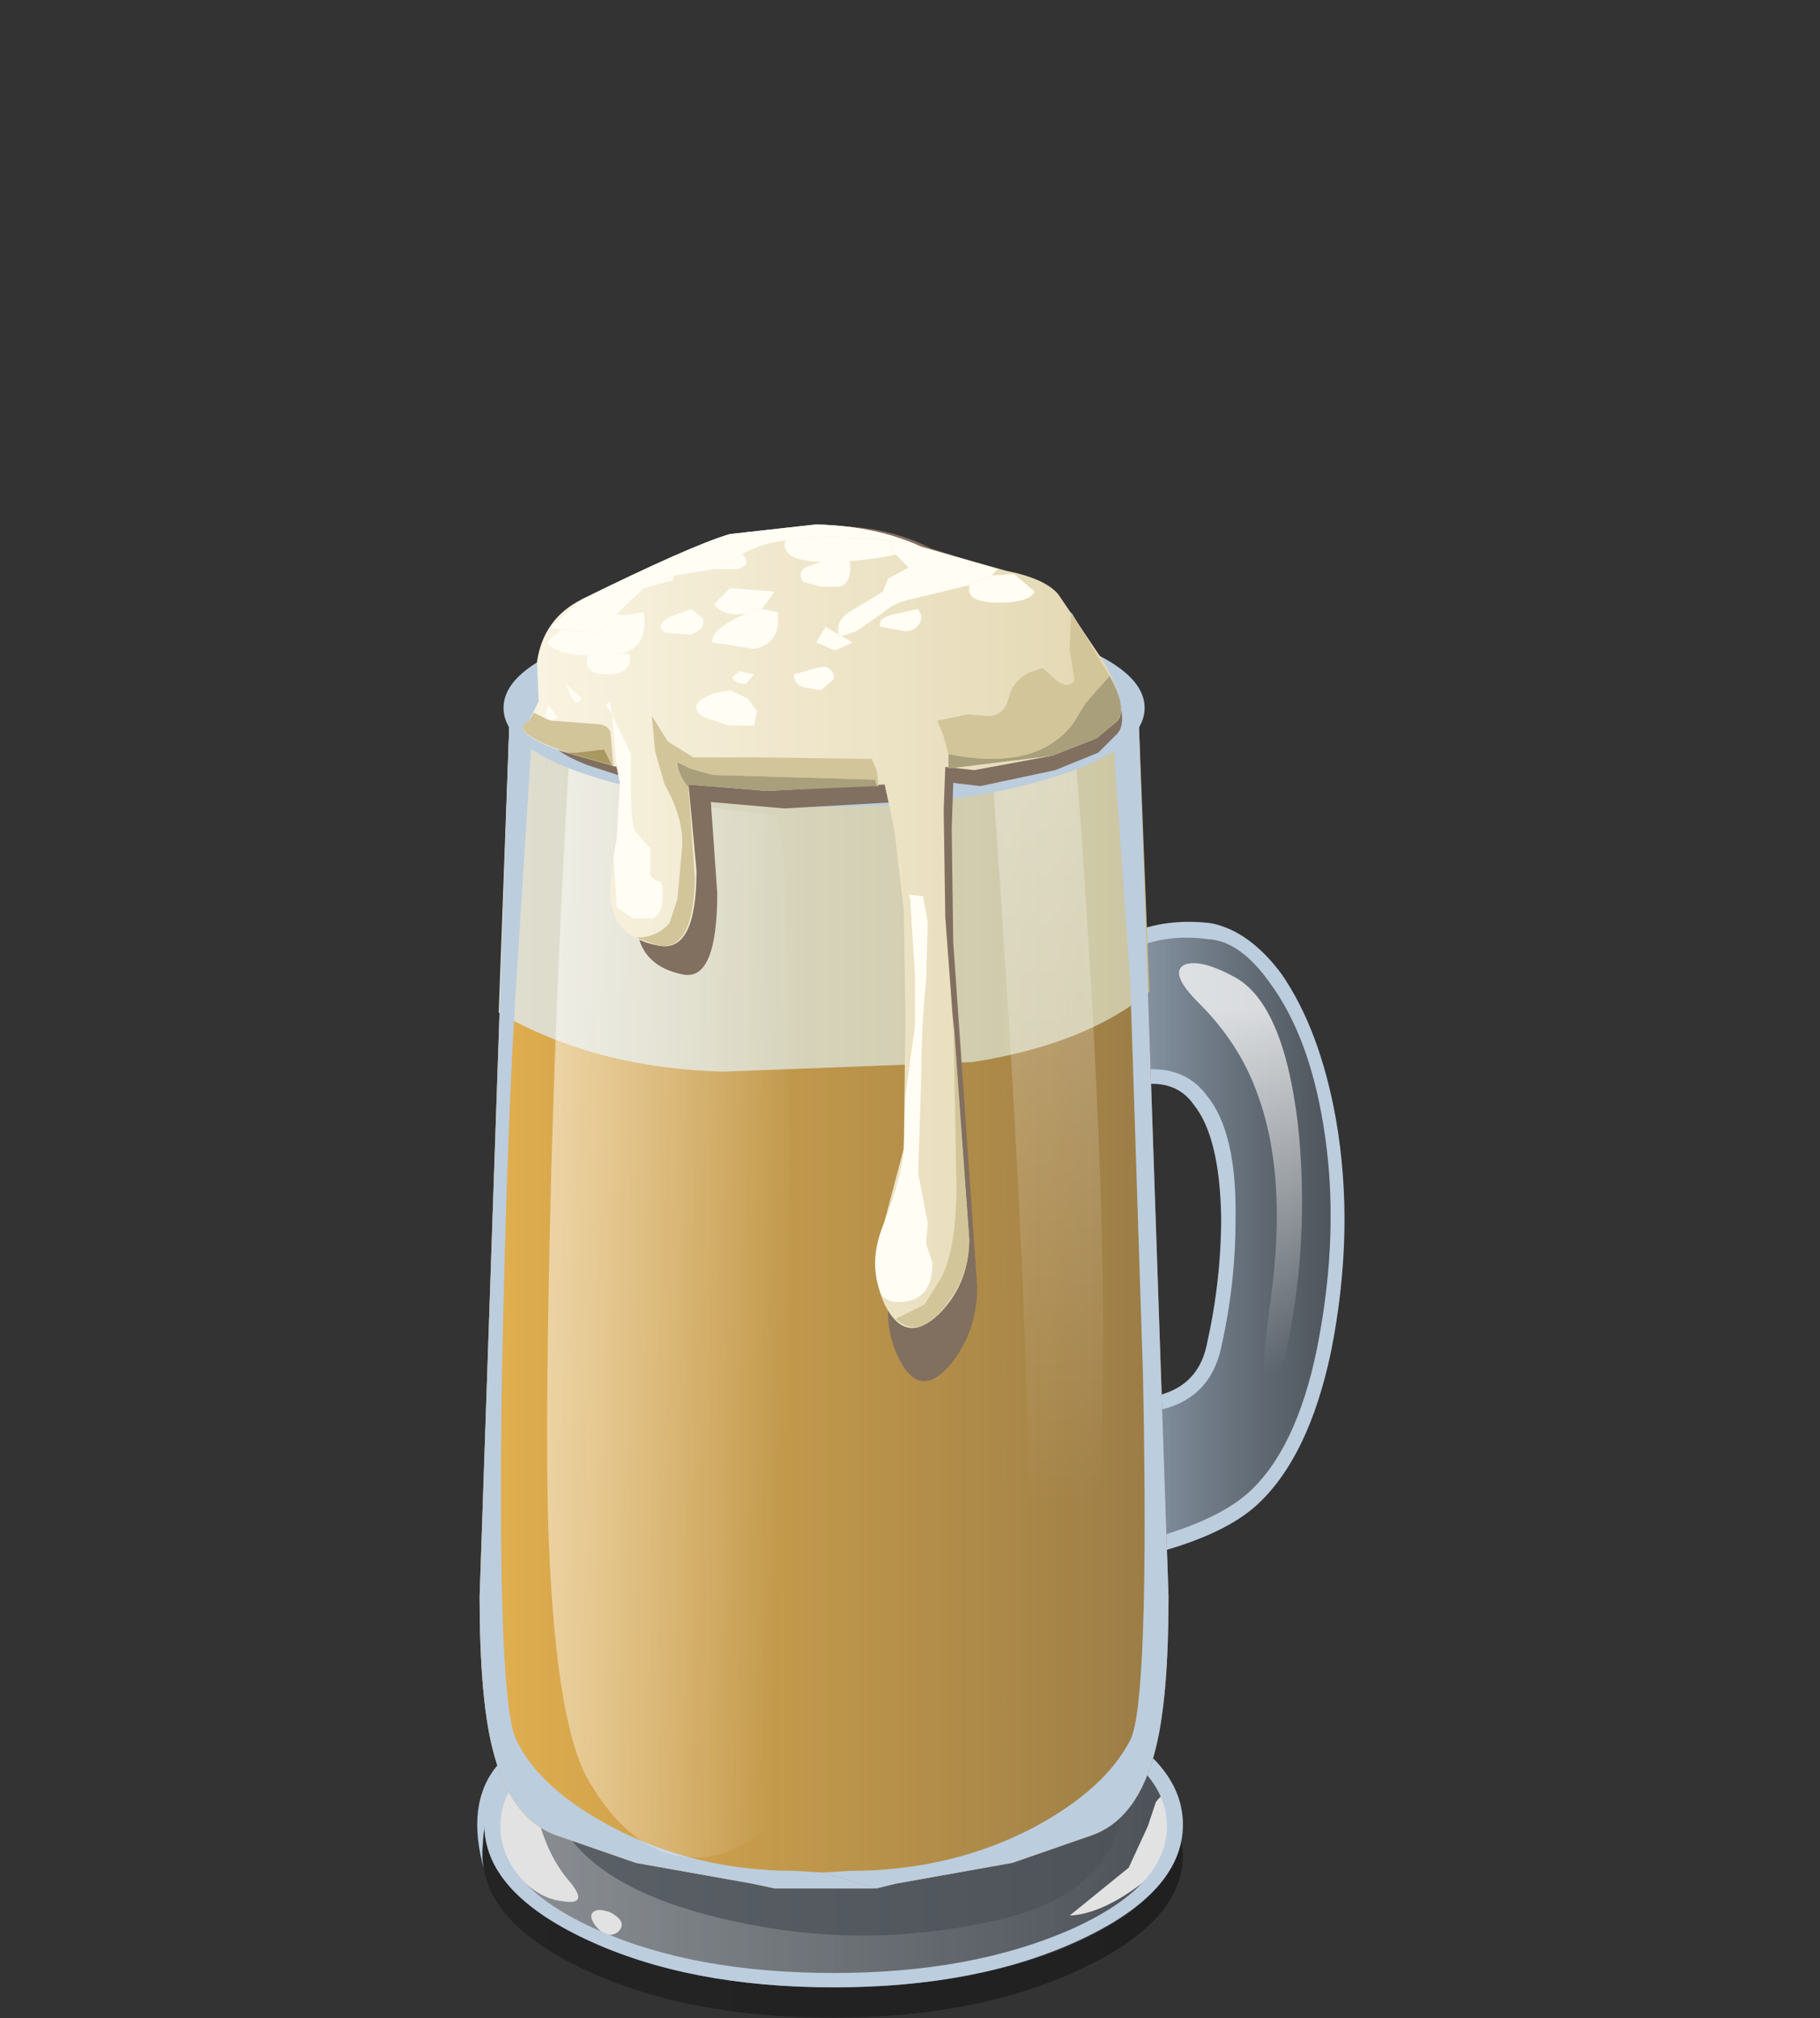 <?xml version="1.0" encoding="UTF-8" standalone="no"?>
<svg xmlns:xlink="http://www.w3.org/1999/xlink" height="50.6px" width="45.65px" xmlns="http://www.w3.org/2000/svg">
  <rect width="100%" height="100%" fill="#333333" stroke="none"/>
  <g transform="matrix(1.0, 0.0, 0.0, 1.0, 0.0, 0.0)">
    <use height="46.8" transform="matrix(0.8, 0.0, 0.0, 0.8, 11.95, 13.15)" width="27.2" xlink:href="#sprite0"/>
  </g>
  <defs>
    <g id="sprite0" transform="matrix(1.0, 0.0, 0.0, 1.0, 0.0, 0.0)">
      <use height="46.8" transform="matrix(1.0, 0.0, 0.0, 1.0, 0.0, 0.0)" width="27.2" xlink:href="#shape0"/>
    </g>
    <g id="shape0" transform="matrix(1.0, 0.0, 0.0, 1.0, 0.0, 0.0)">
      <path d="M11.2 45.85 Q15.45 45.85 18.6 44.55 21.7 43.2 22.1 41.25 L22.15 41.7 Q22.15 43.8 18.9 45.3 15.7 46.8 11.15 46.8 6.6 46.8 3.4 45.3 0.2 43.8 0.2 41.7 L0.25 41.05 Q0.5 43.05 3.65 44.45 6.85 45.85 11.2 45.85" fill="url(#gradient0)" fill-rule="evenodd" stroke="none"/>
      <path d="M22.15 40.75 Q22.15 42.85 18.95 44.35 15.75 45.85 11.2 45.85 6.65 45.85 3.45 44.35 0.25 42.85 0.25 40.75 0.25 38.65 3.45 37.2 6.65 35.7 11.2 35.7 15.75 35.7 18.95 37.2 22.15 38.65 22.15 40.75" fill="url(#gradient1)" fill-rule="evenodd" stroke="none"/>
      <path d="M19.05 37.25 Q22.15 38.7 22.15 40.75 22.15 42.85 18.95 44.35 15.75 45.85 11.2 45.85 6.65 45.85 3.45 44.35 0.25 42.85 0.25 40.75 0.25 39.5 1.5 38.4 2.7 37.35 4.85 36.65 3.2 37.55 2.65 38.25 1.9 39.25 2.55 40.55 3.65 42.8 7.95 43.75 12.1 44.7 16.3 43.75 19.4 43.05 20.1 40.95 20.7 39.0 19.05 37.25" fill="url(#gradient2)" fill-rule="evenodd" stroke="none"/>
      <path d="M1.25 39.5 Q1.65 39.3 1.85 40.2 2.15 41.6 2.85 42.45 3.6 43.3 2.7 43.15 1.8 43.05 1.05 42.05 0.35 41.1 0.5 40.4 0.65 39.8 1.25 39.5" fill="#e2e2e2" fill-rule="evenodd" stroke="none"/>
      <path d="M4.2 43.5 Q4.75 43.8 4.45 44.1 4.15 44.35 3.8 44.0 3.5 43.65 3.65 43.5 3.8 43.35 4.2 43.5" fill="#e2e2e2" fill-rule="evenodd" stroke="none"/>
      <path d="M20.45 42.1 L21.05 40.8 21.3 40.05 Q21.75 39.4 21.9 40.6 22.0 41.7 20.85 42.6 19.6 43.55 18.6 43.6 L20.45 42.1" fill="#e2e2e2" fill-rule="evenodd" stroke="none"/>
      <path d="M4.95 36.5 L7.7 35.85 Q9.0 36.15 8.0 36.1 7.05 36.05 4.7 36.85 2.05 37.75 1.25 38.75 0.25 40.0 0.2 41.35 0.15 41.85 0.25 42.2 -0.35 40.1 0.65 38.9 1.95 37.45 4.95 36.5" fill="#bccdde" fill-rule="evenodd" stroke="none"/>
      <path d="M16.05 36.1 Q19.25 36.9 20.35 37.95 L18.25 36.95 Q16.9 36.4 15.05 36.15 L13.55 35.95 13.65 35.8 13.95 35.7 16.05 36.1" fill="#bccdde" fill-rule="evenodd" stroke="none"/>
      <path d="M22.15 40.75 Q22.15 42.85 18.95 44.35 15.75 45.85 11.2 45.85 6.65 45.85 3.45 44.35 0.25 42.85 0.25 40.75 0.25 38.65 3.45 37.2 6.65 35.7 11.2 35.7 15.75 35.7 18.95 37.2 22.15 38.65 22.15 40.75 M21.65 40.8 Q21.65 38.9 18.6 37.55 15.5 36.2 11.2 36.2 6.85 36.2 3.8 37.55 0.75 38.9 0.75 40.8 0.75 42.7 3.8 44.05 6.85 45.4 11.2 45.4 15.5 45.4 18.6 44.05 21.65 42.7 21.65 40.8" fill="#bccdde" fill-rule="evenodd" stroke="none"/>
      <path d="M19.95 6.45 Q18.5 7.8 16.3 8.15 L12.2 8.35 6.25 8.15 Q2.85 7.7 1.05 5.8 L1.05 5.75 3.45 4.05 Q6.7 2.4 10.9 2.6 15.1 2.4 18.35 3.95 19.95 4.75 20.75 5.55 L20.75 5.7 19.95 6.45" fill="url(#gradient3)" fill-rule="evenodd" stroke="none"/>
      <path d="M26.55 25.9 Q25.7 30.2 23.05 31.4 L21.05 32.05 Q19.95 32.4 19.55 32.9 18.6 34.0 18.35 32.35 18.2 31.55 18.2 29.55 L18.4 28.0 18.55 27.3 20.6 27.6 Q22.7 27.55 23.1 25.75 23.85 22.6 23.5 20.1 23.0 16.7 20.35 17.4 17.6 18.2 17.55 16.95 17.55 16.1 18.65 14.65 20.25 12.4 23.0 12.75 25.1 13.05 26.3 16.8 27.6 20.85 26.55 25.9" fill="url(#gradient4)" fill-rule="evenodd" stroke="none"/>
      <path d="M24.9 14.4 Q23.95 13.05 22.95 13.0 20.4 12.65 18.85 14.8 17.5 16.55 17.85 17.2 18.2 17.8 20.25 17.2 22.05 16.75 22.9 17.9 23.85 19.05 23.8 21.8 23.8 23.8 23.35 25.8 22.9 27.85 20.45 27.85 L18.7 27.6 Q18.45 28.5 18.45 29.55 L18.45 29.8 Q18.45 32.65 18.85 33.1 L18.9 33.1 19.35 32.75 Q19.9 32.1 21.45 31.7 23.3 31.15 24.2 30.35 25.7 29.0 26.35 25.85 27.1 22.1 26.55 18.8 26.1 16.05 24.9 14.4 M26.8 25.9 Q26.1 29.25 24.45 30.75 23.5 31.6 21.6 32.15 20.2 32.5 19.75 33.05 19.3 33.6 18.9 33.6 L18.5 33.4 Q17.9 32.8 18.0 29.8 L18.0 29.55 Q18.0 28.75 18.15 27.95 L18.35 27.25 18.4 27.05 18.6 27.1 19.2 27.25 20.45 27.4 Q22.55 27.4 22.9 25.7 23.35 23.7 23.35 21.7 23.3 19.2 22.5 18.2 21.85 17.25 20.4 17.65 17.9 18.35 17.45 17.4 17.0 16.55 18.45 14.5 20.2 12.15 23.05 12.5 24.25 12.75 25.25 14.1 26.45 15.85 26.95 18.65 27.55 22.1 26.8 25.9" fill="#bccdde" fill-rule="evenodd" stroke="none"/>
      <path d="M25.75 18.75 Q26.1 21.95 25.55 25.1 25.05 27.85 24.8 27.55 24.5 27.2 24.9 24.3 25.45 20.35 24.45 17.75 23.9 16.25 22.65 15.0 21.7 14.05 22.2 13.8 22.7 13.6 23.8 14.2 25.3 15.05 25.75 18.75" fill="url(#gradient5)" fill-rule="evenodd" stroke="none"/>
      <path d="M1.05 5.75 L3.45 7.0 Q6.7 8.3 10.9 8.5 15.1 8.3 18.35 7.0 19.95 6.35 20.75 5.75 L21.7 33.6 Q21.7 36.75 21.3 38.35 20.75 40.6 19.25 41.1 L16.8 41.95 13.15 42.6 12.45 42.75 9.35 42.75 8.65 42.6 5.0 41.95 2.55 41.1 Q1.05 40.6 0.5 38.35 0.1 36.75 0.1 33.6 L1.05 5.75" fill="url(#gradient6)" fill-rule="evenodd" stroke="none"/>
      <path d="M18.35 7.0 Q19.95 6.35 20.75 5.75 L21.1 14.65 Q19.1 16.3 15.55 16.85 L7.75 17.15 Q3.75 17.05 0.7 15.3 L1.05 5.75 3.45 7.0 Q6.7 8.3 10.9 8.5 15.1 8.3 18.35 7.0" fill="url(#gradient7)" fill-rule="evenodd" stroke="none"/>
      <path d="M1.05 5.75 L3.45 7.0 Q6.7 8.3 10.9 8.5 15.1 8.3 18.35 7.0 19.95 6.35 20.75 5.75 L21.7 33.6 Q21.7 36.75 21.3 38.35 20.75 40.6 19.25 41.1 L16.8 41.95 13.15 42.6 12.45 42.75 9.35 42.75 8.65 42.6 5.0 41.95 2.55 41.1 Q1.05 40.6 0.5 38.35 0.1 36.75 0.1 33.6 L1.05 5.75" fill="url(#gradient8)" fill-rule="evenodd" stroke="none"/>
      <path d="M20.9 26.7 L20.5 14.35 19.95 6.45 20.05 6.2 20.75 5.75 21.7 33.6 Q21.7 36.75 21.3 38.35 20.75 40.6 19.25 41.1 L16.8 41.95 13.15 42.6 12.55 42.75 10.85 42.25 11.7 42.2 Q14.85 42.2 17.45 40.85 19.7 39.65 20.5 38.1 21.1 36.9 20.9 26.7" fill="#bccdde" fill-rule="evenodd" stroke="none"/>
      <path d="M1.05 5.75 L1.65 6.15 1.75 6.45 1.25 14.35 Q0.95 19.0 0.8 26.7 0.65 36.9 1.25 38.1 2.0 39.65 4.3 40.85 6.9 42.2 10.0 42.2 L10.85 42.25 12.55 42.75 9.35 42.75 8.65 42.6 5.0 41.95 2.55 41.1 Q1.05 40.6 0.5 38.35 0.1 36.75 0.1 33.6 L1.05 5.75" fill="#bccdde" fill-rule="evenodd" stroke="none"/>
      <path d="M2.9 6.85 L2.9 7.5 4.7 8.2 Q6.55 8.9 9.45 9.1 L9.65 10.5 9.75 13.85 9.9 27.95 Q9.9 40.15 8.9 41.0 7.55 42.05 6.15 41.7 4.6 41.3 3.45 39.25 2.45 37.35 2.25 31.35 2.15 27.85 2.35 20.15 2.55 13.25 2.9 7.5 L2.2 7.25 2.9 6.85" fill="url(#gradient9)" fill-rule="evenodd" stroke="none"/>
      <path d="M16.2 8.15 L18.8 7.4 Q19.95 22.75 19.55 29.85 19.35 34.3 17.25 37.65 16.25 39.35 15.25 40.15 L16.3 38.15 Q17.3 35.25 17.3 30.8 17.3 23.7 16.2 8.15" fill="url(#gradient10)" fill-rule="evenodd" stroke="none"/>
      <path d="M18.0 3.5 Q20.95 4.45 20.95 5.75 20.95 7.05 18.0 7.95 15.05 8.85 10.9 8.85 6.75 8.85 3.8 7.95 0.85 7.05 0.85 5.75 0.85 4.45 3.8 3.5 6.75 2.6 10.9 2.6 15.05 2.6 18.0 3.5 M17.25 3.6 Q14.6 2.8 10.9 2.8 7.2 2.8 4.55 3.6 1.95 4.4 1.95 5.55 1.95 6.7 4.55 7.5 7.15 8.3 10.9 8.3 14.65 8.3 17.25 7.5 19.85 6.7 19.85 5.55 19.85 4.4 17.25 3.6" fill="#bccdde" fill-rule="evenodd" stroke="none"/>
      <path d="M11.15 0.05 Q12.9 0.05 14.25 0.75 L16.75 1.55 Q17.95 1.8 18.35 2.35 20.85 5.9 20.05 6.6 L19.5 7.15 18.15 7.7 15.8 8.2 14.95 8.1 14.9 9.55 14.95 13.1 15.7 23.9 Q15.7 25.35 14.8 26.4 13.85 27.45 13.2 26.05 12.7 24.95 13.05 23.7 L13.7 20.9 13.8 16.55 13.7 12.9 13.45 10.2 13.2 8.7 9.65 8.9 7.35 8.7 7.55 11.55 Q7.55 14.35 6.45 14.1 5.25 13.85 5.05 12.8 4.9 12.2 5.2 10.5 L5.3 8.65 5.2 8.1 3.5 7.55 Q1.95 6.95 2.6 6.55 L2.9 5.9 2.85 4.6 Q3.05 3.2 4.15 2.55 7.25 0.8 8.55 0.35 L11.15 0.05" fill="#816f60" fill-rule="evenodd" stroke="none"/>
      <path d="M13.95 0.7 L16.6 1.45 Q17.85 1.7 18.25 2.2 L19.7 4.35 Q20.5 5.85 20.05 6.2 L19.45 6.7 18.05 7.25 15.6 7.7 14.7 7.6 14.65 8.95 14.7 12.3 15.45 22.4 Q15.45 23.8 14.5 24.75 13.45 25.75 12.8 24.45 12.3 23.35 12.7 22.2 L13.4 19.55 13.45 15.5 13.4 12.1 13.1 9.55 12.8 8.15 9.1 8.35 6.65 8.15 6.9 10.85 Q6.9 13.45 5.7 13.2 4.45 12.95 4.25 12.0 4.1 11.45 4.4 9.85 L4.5 8.1 4.4 7.6 2.65 7.1 Q1.0 6.5 1.65 6.15 L1.95 5.55 1.9 4.3 Q2.1 2.95 3.3 2.35 6.75 0.65 7.95 0.3 L10.65 0.0 Q12.55 0.05 13.95 0.7" fill="url(#gradient11)" fill-rule="evenodd" stroke="none"/>
      <path d="M5.25 2.0 L5.9 1.7 6.2 1.6 6.15 1.75 5.25 2.0" fill="#fffdf4" fill-rule="evenodd" stroke="none"/>
      <path d="M7.45 1.4 L7.9 1.2 8.3 0.95 8.35 0.95 Q8.65 1.25 8.2 1.4 L7.45 1.4" fill="#fffdf4" fill-rule="evenodd" stroke="none"/>
      <path d="M9.75 0.5 Q10.8 0.3 12.95 0.5 L13.15 0.95 12.6 1.05 Q10.0 1.4 9.7 0.8 9.6 0.55 9.75 0.5" fill="#fffdf4" fill-rule="evenodd" stroke="none"/>
      <path d="M11.4 1.95 L10.8 1.95 10.25 1.8 Q10.05 1.55 10.3 1.35 L10.85 1.15 11.7 1.15 Q11.8 1.8 11.4 1.95" fill="#fffdf4" fill-rule="evenodd" stroke="none"/>
      <path d="M8.95 2.65 L8.8 2.65 8.45 2.8 Q7.75 2.9 7.45 2.5 L7.95 2.0 9.35 2.1 8.95 2.65" fill="#fffdf4" fill-rule="evenodd" stroke="none"/>
      <path d="M4.6 2.85 L5.25 2.75 Q5.4 3.85 4.55 4.05 L3.55 3.95 3.5 4.1 Q2.55 4.1 2.2 3.7 L2.65 3.3 3.85 3.4 4.4 2.8 4.6 2.85" fill="#fffdf4" fill-rule="evenodd" stroke="none"/>
      <path d="M3.5 4.1 L3.55 3.95 4.55 4.05 4.8 4.05 Q4.9 4.7 4.1 4.7 3.3 4.7 3.5 4.1" fill="#fffdf4" fill-rule="evenodd" stroke="none"/>
      <path d="M3.3 5.45 Q3.1 5.85 2.8 5.0 L3.3 5.45" fill="#fffdf4" fill-rule="evenodd" stroke="none"/>
      <path d="M2.55 6.05 L2.35 6.15 2.2 6.1 2.15 6.0 2.25 5.65 2.55 6.05" fill="#fffdf4" fill-rule="evenodd" stroke="none"/>
      <path d="M7.15 6.05 Q6.65 5.75 7.1 5.45 7.45 5.25 7.95 5.2 L8.5 5.45 8.8 5.85 8.7 6.3 7.9 6.3 7.15 6.05" fill="#fffdf4" fill-rule="evenodd" stroke="none"/>
      <path d="M8.7 4.7 L8.45 5.0 Q8.15 5.0 8.0 4.8 L8.25 4.6 8.7 4.7" fill="#fffdf4" fill-rule="evenodd" stroke="none"/>
      <path d="M10.8 5.2 L10.25 5.1 Q9.95 5.0 9.95 4.7 L10.65 4.5 10.95 4.45 Q11.25 4.6 11.2 4.85 L10.8 5.2" fill="#fffdf4" fill-rule="evenodd" stroke="none"/>
      <path d="M11.35 3.45 L11.35 3.5 11.45 3.5 11.8 3.7 11.25 3.95 10.65 3.7 10.95 3.2 11.35 3.45" fill="#fffdf4" fill-rule="evenodd" stroke="none"/>
      <path d="M13.95 2.85 Q13.95 3.3 13.45 3.35 L12.65 3.2 Q12.6 2.9 13.15 2.8 L13.85 2.65 13.95 2.85" fill="#fffdf4" fill-rule="evenodd" stroke="none"/>
      <path d="M15.45 2.1 L15.45 1.9 16.15 1.6 16.85 1.55 17.5 2.1 Q17.35 2.45 16.4 2.45 15.5 2.45 15.45 2.1" fill="#fffdf4" fill-rule="evenodd" stroke="none"/>
      <path d="M9.45 2.75 Q9.55 3.75 8.7 3.9 L7.4 3.7 Q7.3 3.3 8.45 2.8 L8.8 2.65 8.95 2.65 9.45 2.75" fill="#fffdf4" fill-rule="evenodd" stroke="none"/>
      <path d="M7.1 2.95 Q7.2 3.3 6.7 3.45 L5.95 3.4 Q5.55 3.2 6.05 2.9 L6.75 2.65 7.1 2.95" fill="#fffdf4" fill-rule="evenodd" stroke="none"/>
      <path d="M10.65 0.0 Q12.55 0.05 13.95 0.7 L16.35 1.4 16.15 1.6 15.45 1.9 13.6 2.35 Q13.1 2.45 12.7 2.8 L11.9 3.35 11.45 3.5 11.35 3.5 11.35 3.45 Q11.25 2.95 11.85 2.65 L12.75 2.1 12.9 1.7 13.55 1.35 13.15 0.95 12.95 0.5 Q10.8 0.3 9.75 0.5 9.0 0.55 8.3 0.95 L7.9 1.2 7.45 1.4 6.2 1.6 5.9 1.7 5.25 2.0 4.4 2.8 3.85 3.4 2.3 3.25 3.3 2.35 Q6.75 0.65 7.95 0.3 L10.65 0.0" fill="#fffdf4" fill-rule="evenodd" stroke="none"/>
      <path d="M4.5 8.1 L4.4 7.6 4.25 5.95 4.85 7.2 4.85 8.45 Q4.85 9.45 5.0 9.65 L5.45 10.15 5.45 10.95 Q5.5 11.15 5.8 11.2 5.95 12.1 5.55 12.35 L4.9 12.35 4.4 12.0 4.3 10.4 4.4 9.85 4.5 8.1" fill="#fffdf4" fill-rule="evenodd" stroke="none"/>
      <path d="M4.05 5.65 L4.2 5.55 4.25 5.95 4.05 5.65" fill="#fffdf4" fill-rule="evenodd" stroke="none"/>
      <path d="M14.15 12.45 L14.1 14.3 Q13.95 15.75 13.95 17.15 L13.85 20.35 14.0 21.1 14.15 21.9 14.1 22.55 14.3 23.15 Q14.3 24.2 13.5 24.35 12.95 24.45 12.7 24.15 12.3 23.2 12.7 22.1 13.35 20.45 13.4 19.55 L13.45 17.9 13.75 15.7 13.75 14.15 13.6 11.75 13.55 11.6 14.0 11.65 14.15 12.45" fill="#fffdf4" fill-rule="evenodd" stroke="none"/>
      <path d="M5.6 7.1 L5.5 6.0 6.0 6.8 6.8 7.3 8.75 7.3 12.4 7.35 12.55 7.7 12.6 8.15 12.6 8.2 12.55 8.2 12.5 8.0 7.4 7.85 6.7 7.65 6.3 7.45 Q6.3 7.8 6.65 8.25 L6.85 11.1 Q6.8 13.4 5.7 13.2 L5.0 12.95 Q5.65 12.95 6.05 12.5 L6.3 11.75 6.45 10.1 Q6.5 9.2 5.9 8.15 L5.6 7.1" fill="#d2c59a" fill-rule="evenodd" stroke="none"/>
      <path d="M14.65 6.65 L14.45 6.15 15.4 5.95 15.95 6.0 Q16.55 6.05 16.7 5.4 16.8 4.95 17.3 4.65 L17.75 4.5 18.2 4.9 Q18.55 5.15 18.75 4.9 L18.6 3.9 18.65 2.75 19.85 4.75 19.1 5.6 18.7 6.25 Q17.55 7.75 14.8 7.2 L14.65 6.65" fill="#d2c59a" fill-rule="evenodd" stroke="none"/>
      <path d="M13.15 24.9 L14.05 24.45 14.55 23.65 Q15.05 22.75 15.05 20.7 L14.95 15.4 15.45 22.4 Q15.45 23.6 14.65 24.55 13.85 25.55 13.15 24.9" fill="#d2c59a" fill-rule="evenodd" stroke="none"/>
      <path d="M1.65 6.15 L1.8 5.9 2.2 6.1 2.35 6.15 3.7 6.25 Q4.1 6.25 4.2 6.5 L4.3 7.6 4.25 7.55 4.2 7.45 4.0 7.05 3.15 7.15 2.85 7.15 Q0.95 6.5 1.65 6.15" fill="#d2c59a" fill-rule="evenodd" stroke="none"/>
      <path d="M14.8 7.65 L14.8 7.2 Q17.55 7.75 18.7 6.25 L19.1 5.6 19.85 4.75 Q20.45 5.8 20.05 6.2 L19.45 6.7 18.05 7.25 14.8 7.65" fill="#a99f7b" fill-rule="evenodd" stroke="none"/>
      <path d="M7.4 7.85 L12.5 8.0 12.55 8.2 9.1 8.35 6.65 8.15 6.65 8.25 Q6.3 7.8 6.3 7.45 L6.7 7.65 7.4 7.85" fill="#a99f7b" fill-rule="evenodd" stroke="none"/>
      <path d="M4.0 7.05 L4.2 7.45 4.25 7.55 2.85 7.15 3.15 7.15 4.0 7.05" fill="#a9985f" fill-rule="evenodd" stroke="none"/>
    </g>
    <linearGradient gradientTransform="matrix(0.013, 0.0, 0.0, -0.013, 11.15, 43.9)" gradientUnits="userSpaceOnUse" id="gradient0" spreadMethod="pad" x1="-819.2" x2="819.2">
      <stop offset="0.0" stop-color="#000000" stop-opacity="0.298"/>
      <stop offset="0.988" stop-color="#000000" stop-opacity="0.369"/>
    </linearGradient>
    <linearGradient gradientTransform="matrix(0.013, 0.0, 0.0, -0.012, 11.2, 40.75)" gradientUnits="userSpaceOnUse" id="gradient1" spreadMethod="pad" x1="-819.2" x2="819.2">
      <stop offset="0.0" stop-color="#cde5fd" stop-opacity="0.259"/>
      <stop offset="1.0" stop-color="#93a9c1" stop-opacity="0.259"/>
    </linearGradient>
    <linearGradient gradientTransform="matrix(0.013, 0.0, 0.0, -0.013, 11.2, 41.25)" gradientUnits="userSpaceOnUse" id="gradient2" spreadMethod="pad" x1="-819.2" x2="819.2">
      <stop offset="0.0" stop-color="#ffffff" stop-opacity="0.298"/>
      <stop offset="0.988" stop-color="#ffffff" stop-opacity="0.0"/>
    </linearGradient>
    <linearGradient gradientTransform="matrix(-0.011, 0.0, 0.0, 0.011, 10.75, 5.5)" gradientUnits="userSpaceOnUse" id="gradient3" spreadMethod="pad" x1="-819.2" x2="819.2">
      <stop offset="0.0" stop-color="#cde5fd" stop-opacity="0.259"/>
      <stop offset="1.0" stop-color="#93a9c1" stop-opacity="0.259"/>
    </linearGradient>
    <linearGradient gradientTransform="matrix(0.006, 0.0, 0.0, -0.006, 22.3, 23.0)" gradientUnits="userSpaceOnUse" id="gradient4" spreadMethod="pad" x1="-819.2" x2="819.2">
      <stop offset="0.0" stop-color="#cde5fd" stop-opacity="0.808"/>
      <stop offset="1.0" stop-color="#93a9c1" stop-opacity="0.259"/>
    </linearGradient>
    <linearGradient gradientTransform="matrix(0.0, 0.007, 0.007, 0.0, 23.95, 20.95)" gradientUnits="userSpaceOnUse" id="gradient5" spreadMethod="pad" x1="-819.2" x2="819.2">
      <stop offset="0.0" stop-color="#ffffff" stop-opacity="0.757"/>
      <stop offset="0.988" stop-color="#ffffff" stop-opacity="0.0"/>
    </linearGradient>
    <linearGradient gradientTransform="matrix(0.013, 0.0, 0.0, -0.013, 10.9, 24.25)" gradientUnits="userSpaceOnUse" id="gradient6" spreadMethod="pad" x1="-819.2" x2="819.2">
      <stop offset="0.0" stop-color="#feb228"/>
      <stop offset="1.0" stop-color="#875605"/>
    </linearGradient>
    <linearGradient gradientTransform="matrix(0.012, 0.0, 0.0, -0.012, 10.9, 11.45)" gradientUnits="userSpaceOnUse" id="gradient7" spreadMethod="pad" x1="-819.2" x2="819.2">
      <stop offset="0.0" stop-color="#faf1d4"/>
      <stop offset="1.0" stop-color="#ccbb82"/>
    </linearGradient>
    <linearGradient gradientTransform="matrix(-0.011, 0.0, 0.0, 0.011, 10.75, 24.25)" gradientUnits="userSpaceOnUse" id="gradient8" spreadMethod="pad" x1="-819.2" x2="819.2">
      <stop offset="0.0" stop-color="#cde5fd" stop-opacity="0.259"/>
      <stop offset="1.0" stop-color="#93a9c1" stop-opacity="0.259"/>
    </linearGradient>
    <linearGradient gradientTransform="matrix(0.005, 0.0, 3.0E-4, -0.008, 5.85, 24.3)" gradientUnits="userSpaceOnUse" id="gradient9" spreadMethod="pad" x1="-819.2" x2="819.2">
      <stop offset="0.0" stop-color="#ffffff" stop-opacity="0.518"/>
      <stop offset="0.988" stop-color="#ffffff" stop-opacity="0.0"/>
    </linearGradient>
    <linearGradient gradientTransform="matrix(8.0E-4, 0.014, 0.014, -8.0E-4, 16.8, 19.75)" gradientUnits="userSpaceOnUse" id="gradient10" spreadMethod="pad" x1="-819.2" x2="819.2">
      <stop offset="0.0" stop-color="#ffffff" stop-opacity="0.298"/>
      <stop offset="0.988" stop-color="#ffffff" stop-opacity="0.0"/>
    </linearGradient>
    <linearGradient gradientTransform="matrix(0.011, 0.0, 0.0, -0.011, 10.85, 12.6)" gradientUnits="userSpaceOnUse" id="gradient11" spreadMethod="pad" x1="-819.2" x2="819.2">
      <stop offset="0.0" stop-color="#f9f3e1"/>
      <stop offset="1.0" stop-color="#e4d8b3"/>
    </linearGradient>
  </defs>
</svg>
